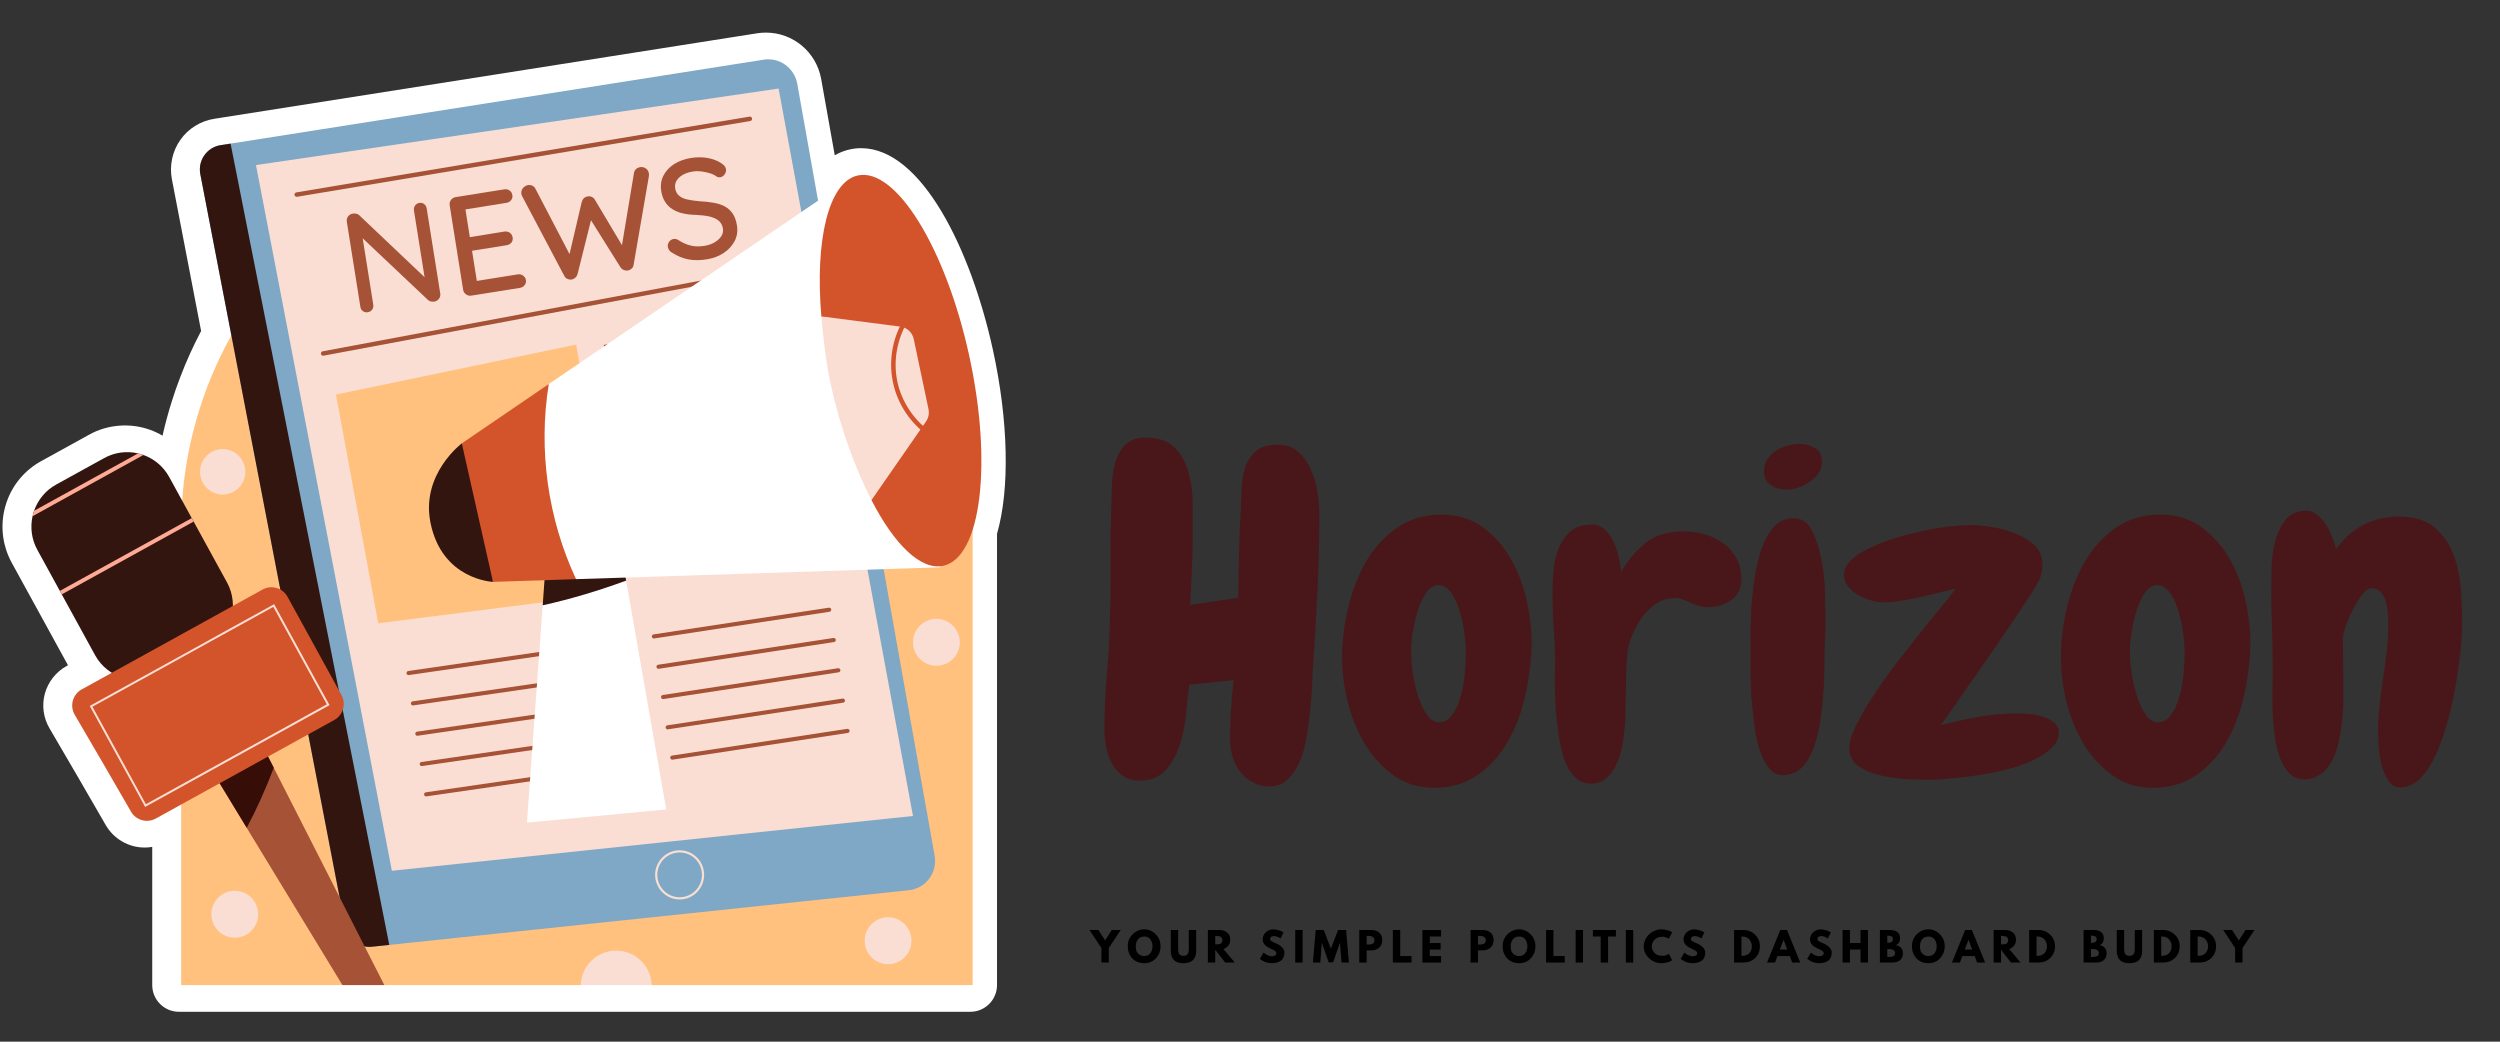 <svg xmlns="http://www.w3.org/2000/svg" xmlns:xlink="http://www.w3.org/1999/xlink" width="240" zoomAndPan="magnify" viewBox="0 0 180 75" height="100" preserveAspectRatio="xMidYMid meet" version="1.0"><rect x="0" y="0" width="180" height="75" fill="#333333" stroke="none"/><defs><g/><clipPath id="21bc73cd93"><path d="M 0 2.352 L 72.75 2.352 L 72.75 72.852 L 0 72.852 Z M 0 2.352 " clip-rule="nonzero"/></clipPath></defs><g clip-path="url(#21bc73cd93)"><path fill="#ffffff" d="M 12.879 72.848 C 11.82 72.848 10.961 71.984 10.961 70.926 L 10.961 60.977 C 10.781 61.008 10.598 61.023 10.41 61.023 C 9.262 61.023 8.188 60.402 7.613 59.406 C 6.555 57.57 4.621 54.227 3.57 52.449 C 3.121 51.688 3 50.797 3.23 49.941 C 3.461 49.102 4.031 48.375 4.793 47.953 L 4.895 47.898 L 0.84 40.508 C 0.215 39.363 0.023 38.027 0.309 36.746 C 0.348 36.566 0.406 36.355 0.484 36.133 C 0.914 34.891 1.793 33.848 2.953 33.207 L 6.418 31.297 C 7.738 30.555 9.391 30.43 10.809 30.949 C 11.121 31.062 11.422 31.203 11.703 31.367 C 11.883 30.562 12.098 29.766 12.344 28.98 C 12.52 28.402 12.734 27.789 12.973 27.168 C 13.402 26.031 13.91 24.914 14.48 23.832 L 12.375 12.898 C 12.188 11.922 12.41 10.891 12.98 10.078 C 13.551 9.262 14.441 8.707 15.422 8.555 L 16.137 8.441 L 54.523 2.395 C 54.73 2.363 54.941 2.348 55.152 2.348 C 57.105 2.348 58.777 3.75 59.125 5.688 L 60.102 11.18 C 60.445 10.984 60.805 10.84 61.188 10.758 C 61.453 10.699 61.723 10.668 61.996 10.668 C 66.355 10.668 69.906 17.961 71.488 25.184 C 72.609 30.297 72.715 35.211 71.785 38.434 L 71.785 70.926 C 71.785 71.984 70.926 72.848 69.867 72.848 Z M 12.879 72.848 " fill-opacity="1" fill-rule="nonzero"/></g><path fill="#ffc17d" d="M 70.031 38.09 L 70.031 70.926 L 46.918 70.926 L 44.363 69.84 L 41.812 70.926 L 13.043 70.926 L 13.043 38.051 C 13.043 37.941 13.047 37.832 13.047 37.723 C 13.047 37.664 13.047 37.613 13.047 37.559 C 13.059 37.047 13.078 36.543 13.113 36.043 C 13.273 33.797 13.688 31.625 14.336 29.555 C 14.512 28.98 14.711 28.414 14.922 27.855 C 15.414 26.574 15.992 25.332 16.656 24.148 C 17.27 23.043 17.957 21.988 18.711 20.98 C 19.086 20.473 19.48 19.977 19.895 19.496 C 20 19.375 20.105 19.254 20.211 19.137 C 21.191 18.023 22.262 16.988 23.402 16.039 C 23.605 15.875 23.809 15.711 24.012 15.551 C 24.484 15.18 24.973 14.824 25.465 14.484 C 25.711 14.316 25.953 14.156 26.199 13.996 C 26.789 13.621 27.387 13.266 28 12.93 C 28.031 12.914 28.059 12.898 28.094 12.883 C 28.375 12.73 28.664 12.582 28.953 12.441 C 30.836 11.508 32.84 10.777 34.934 10.281 C 37.051 9.773 39.262 9.508 41.535 9.508 C 43.086 9.508 44.609 9.633 46.09 9.875 C 48.062 10.188 49.965 10.707 51.777 11.41 C 52.699 11.766 53.594 12.164 54.461 12.609 L 54.465 12.613 C 55.531 13.16 56.562 13.77 57.547 14.445 C 57.773 14.598 57.996 14.75 58.211 14.914 C 58.516 15.129 58.812 15.355 59.105 15.59 C 59.215 15.676 59.328 15.766 59.438 15.855 C 59.449 15.859 59.457 15.871 59.469 15.875 C 60.242 16.504 60.984 17.176 61.684 17.879 C 61.93 18.125 62.176 18.379 62.41 18.637 C 63.027 19.297 63.609 19.992 64.156 20.707 C 65.336 22.25 66.363 23.914 67.211 25.68 C 67.621 26.527 67.988 27.402 68.316 28.301 C 68.32 28.32 68.332 28.34 68.336 28.363 C 68.352 28.395 68.363 28.43 68.371 28.465 C 68.457 28.695 68.535 28.922 68.609 29.148 C 68.613 29.16 68.617 29.18 68.621 29.191 C 68.633 29.234 68.648 29.277 68.664 29.32 C 68.676 29.359 68.688 29.398 68.699 29.441 C 68.836 29.867 68.965 30.297 69.074 30.73 C 69.09 30.785 69.105 30.844 69.121 30.902 C 69.281 31.516 69.418 32.141 69.539 32.777 C 69.551 32.836 69.559 32.891 69.57 32.953 C 69.703 33.691 69.809 34.438 69.887 35.191 C 69.895 35.254 69.898 35.312 69.902 35.375 C 69.941 35.77 69.969 36.168 69.988 36.566 C 69.996 36.629 70 36.688 70 36.75 C 70.012 37.031 70.02 37.312 70.023 37.598 C 70.027 37.656 70.027 37.719 70.027 37.773 C 70.031 37.879 70.031 37.984 70.031 38.09 Z M 70.031 38.09 " fill-opacity="1" fill-rule="nonzero"/><path fill="#faded3" d="M 17.664 33.973 C 17.664 34.875 16.934 35.609 16.035 35.609 C 15.133 35.609 14.402 34.875 14.402 33.973 C 14.402 33.07 15.133 32.336 16.035 32.336 C 16.934 32.336 17.664 33.07 17.664 33.973 Z M 17.664 33.973 " fill-opacity="1" fill-rule="nonzero"/><path fill="#faded3" d="M 46.918 70.926 L 41.812 70.926 C 41.852 69.547 42.984 68.445 44.363 68.445 C 45.746 68.445 46.875 69.547 46.918 70.926 Z M 46.918 70.926 " fill-opacity="1" fill-rule="nonzero"/><path fill="#faded3" d="M 65.629 67.734 C 65.629 67.957 65.586 68.176 65.5 68.383 C 65.414 68.59 65.293 68.77 65.133 68.93 C 64.977 69.09 64.793 69.211 64.586 69.297 C 64.379 69.383 64.164 69.426 63.941 69.426 C 63.719 69.426 63.504 69.383 63.297 69.297 C 63.09 69.211 62.906 69.09 62.75 68.93 C 62.59 68.77 62.469 68.59 62.383 68.383 C 62.301 68.176 62.258 67.957 62.258 67.734 C 62.258 67.512 62.301 67.293 62.383 67.086 C 62.469 66.879 62.59 66.695 62.75 66.539 C 62.906 66.379 63.09 66.258 63.297 66.172 C 63.504 66.086 63.719 66.043 63.941 66.043 C 64.164 66.043 64.379 66.086 64.586 66.172 C 64.793 66.258 64.977 66.379 65.133 66.539 C 65.293 66.695 65.414 66.879 65.5 67.086 C 65.586 67.293 65.629 67.512 65.629 67.734 Z M 65.629 67.734 " fill-opacity="1" fill-rule="nonzero"/><path fill="#faded3" d="M 69.109 46.246 C 69.109 46.469 69.066 46.684 68.98 46.891 C 68.895 47.098 68.773 47.281 68.613 47.441 C 68.457 47.598 68.273 47.719 68.066 47.805 C 67.859 47.891 67.645 47.934 67.422 47.934 C 67.199 47.934 66.984 47.891 66.777 47.805 C 66.57 47.719 66.387 47.598 66.23 47.441 C 66.07 47.281 65.949 47.098 65.863 46.891 C 65.777 46.684 65.734 46.469 65.738 46.246 C 65.734 46.02 65.777 45.805 65.863 45.598 C 65.949 45.391 66.07 45.207 66.23 45.051 C 66.387 44.891 66.57 44.77 66.777 44.684 C 66.984 44.598 67.199 44.555 67.422 44.555 C 67.645 44.555 67.859 44.598 68.066 44.684 C 68.273 44.77 68.457 44.891 68.613 45.051 C 68.773 45.207 68.895 45.391 68.98 45.598 C 69.066 45.805 69.109 46.02 69.109 46.246 Z M 69.109 46.246 " fill-opacity="1" fill-rule="nonzero"/><path fill="#faded3" d="M 18.59 65.824 C 18.59 66.051 18.547 66.266 18.461 66.473 C 18.375 66.68 18.254 66.863 18.094 67.02 C 17.938 67.18 17.754 67.301 17.547 67.387 C 17.344 67.473 17.129 67.516 16.902 67.516 C 16.68 67.516 16.465 67.473 16.258 67.387 C 16.051 67.301 15.871 67.18 15.711 67.02 C 15.555 66.863 15.43 66.68 15.348 66.473 C 15.262 66.266 15.219 66.051 15.219 65.824 C 15.219 65.602 15.262 65.387 15.348 65.18 C 15.43 64.973 15.555 64.789 15.711 64.629 C 15.871 64.473 16.051 64.348 16.258 64.262 C 16.465 64.176 16.68 64.133 16.902 64.133 C 17.129 64.133 17.344 64.176 17.547 64.262 C 17.754 64.348 17.938 64.473 18.094 64.629 C 18.254 64.789 18.375 64.973 18.461 65.18 C 18.547 65.387 18.59 65.602 18.59 65.824 Z M 18.59 65.824 " fill-opacity="1" fill-rule="nonzero"/><path fill="#7ea8c5" d="M 65.422 64.098 L 28.027 68.035 L 26.777 68.164 C 25.867 68.262 25.035 67.645 24.863 66.742 L 14.422 12.535 C 14.234 11.555 14.895 10.609 15.879 10.453 L 16.602 10.34 L 54.984 4.297 C 56.125 4.117 57.195 4.887 57.402 6.027 L 67.293 61.609 C 67.512 62.828 66.652 63.973 65.422 64.098 Z M 65.422 64.098 " fill-opacity="1" fill-rule="nonzero"/><path fill="#faded3" d="M 18.43 11.883 L 28.215 62.695 L 65.734 58.75 L 56.059 6.375 Z M 18.43 11.883 " fill-opacity="1" fill-rule="nonzero"/><path fill="#a65236" d="M 30.195 14.609 C 30.328 14.59 30.445 14.617 30.543 14.695 C 30.645 14.773 30.703 14.879 30.723 15.016 L 31.695 21.113 C 31.719 21.266 31.691 21.395 31.609 21.508 C 31.527 21.621 31.41 21.691 31.262 21.715 C 31.195 21.727 31.121 21.723 31.039 21.707 C 30.957 21.695 30.895 21.664 30.844 21.625 L 25.832 16.891 L 26.043 16.719 L 26.875 21.938 C 26.895 22.066 26.871 22.184 26.797 22.289 C 26.723 22.395 26.617 22.457 26.484 22.48 C 26.344 22.504 26.223 22.477 26.125 22.398 C 26.023 22.32 25.965 22.219 25.945 22.086 L 24.973 15.977 C 24.949 15.824 24.977 15.688 25.062 15.578 C 25.148 15.469 25.262 15.402 25.406 15.379 C 25.48 15.367 25.562 15.367 25.648 15.387 C 25.738 15.402 25.809 15.438 25.859 15.492 L 30.754 20.133 L 30.625 20.301 L 29.805 15.16 C 29.785 15.027 29.809 14.906 29.883 14.801 C 29.957 14.695 30.059 14.633 30.195 14.609 Z M 30.195 14.609 " fill-opacity="1" fill-rule="nonzero"/><path fill="#a65236" d="M 32.812 14.191 L 36.305 13.633 C 36.449 13.609 36.574 13.637 36.688 13.715 C 36.801 13.797 36.867 13.906 36.891 14.047 C 36.914 14.188 36.883 14.312 36.797 14.414 C 36.715 14.52 36.602 14.582 36.461 14.605 L 33.41 15.094 L 33.484 14.906 L 33.844 17.176 L 33.738 17.09 L 36.324 16.672 C 36.465 16.652 36.594 16.68 36.707 16.758 C 36.816 16.836 36.887 16.949 36.91 17.098 C 36.934 17.242 36.902 17.363 36.82 17.469 C 36.734 17.57 36.621 17.633 36.48 17.656 L 33.914 18.066 L 33.973 17.965 L 34.344 20.305 L 34.262 20.238 L 37.281 19.754 C 37.422 19.73 37.551 19.762 37.664 19.844 C 37.777 19.926 37.844 20.031 37.863 20.156 C 37.887 20.301 37.855 20.426 37.773 20.531 C 37.691 20.637 37.578 20.703 37.438 20.727 L 33.941 21.285 C 33.801 21.309 33.672 21.277 33.555 21.195 C 33.438 21.113 33.367 21 33.344 20.852 L 32.379 14.793 C 32.355 14.641 32.383 14.512 32.469 14.398 C 32.555 14.281 32.668 14.215 32.812 14.191 Z M 32.812 14.191 " fill-opacity="1" fill-rule="nonzero"/><path fill="#a65236" d="M 46.09 12.031 C 46.227 12.012 46.359 12.039 46.488 12.121 C 46.617 12.199 46.695 12.324 46.723 12.492 C 46.73 12.539 46.73 12.598 46.723 12.668 L 45.617 19.082 C 45.602 19.188 45.555 19.277 45.473 19.344 C 45.395 19.41 45.309 19.457 45.215 19.477 C 45.121 19.492 45.023 19.48 44.922 19.441 C 44.816 19.402 44.734 19.336 44.668 19.234 L 42.477 15.738 L 42.574 15.766 L 41.586 19.727 C 41.551 19.844 41.492 19.938 41.41 20.004 C 41.328 20.074 41.234 20.117 41.133 20.133 C 41.047 20.141 40.953 20.125 40.855 20.082 C 40.762 20.043 40.688 19.977 40.637 19.879 L 37.598 14.133 C 37.566 14.066 37.547 14.012 37.539 13.965 C 37.516 13.793 37.555 13.652 37.66 13.535 C 37.766 13.418 37.883 13.348 38.008 13.328 C 38.117 13.309 38.223 13.324 38.32 13.367 C 38.422 13.41 38.496 13.48 38.547 13.582 L 41.129 18.531 L 40.945 18.562 L 41.883 14.547 C 41.914 14.438 41.965 14.344 42.039 14.273 C 42.113 14.199 42.207 14.156 42.316 14.145 C 42.422 14.121 42.523 14.133 42.617 14.18 C 42.711 14.227 42.785 14.297 42.84 14.395 L 44.879 17.816 L 44.738 17.922 L 45.648 12.445 C 45.668 12.332 45.719 12.238 45.801 12.168 C 45.887 12.094 45.984 12.051 46.09 12.031 Z M 46.09 12.031 " fill-opacity="1" fill-rule="nonzero"/><path fill="#a65236" d="M 50.891 18.672 C 50.406 18.75 49.961 18.754 49.562 18.676 C 49.164 18.602 48.77 18.438 48.375 18.184 C 48.293 18.141 48.227 18.082 48.18 18.012 C 48.129 17.941 48.098 17.863 48.086 17.781 C 48.062 17.652 48.094 17.531 48.172 17.414 C 48.25 17.297 48.359 17.23 48.5 17.207 C 48.609 17.188 48.715 17.211 48.82 17.27 C 49.113 17.465 49.41 17.602 49.711 17.676 C 50.008 17.754 50.348 17.762 50.723 17.703 C 50.992 17.66 51.234 17.574 51.445 17.453 C 51.656 17.328 51.82 17.18 51.93 17.012 C 52.043 16.84 52.082 16.656 52.051 16.461 C 52.012 16.219 51.91 16.027 51.746 15.891 C 51.582 15.754 51.363 15.656 51.086 15.59 C 50.812 15.527 50.484 15.488 50.109 15.473 C 49.766 15.465 49.449 15.43 49.164 15.363 C 48.883 15.301 48.633 15.199 48.418 15.062 C 48.203 14.93 48.027 14.754 47.891 14.539 C 47.75 14.328 47.66 14.066 47.609 13.766 C 47.543 13.352 47.598 12.98 47.766 12.648 C 47.934 12.316 48.188 12.039 48.535 11.816 C 48.879 11.598 49.281 11.449 49.746 11.375 C 50.172 11.305 50.578 11.309 50.973 11.379 C 51.363 11.453 51.691 11.582 51.957 11.77 C 52.141 11.883 52.246 12.023 52.27 12.188 C 52.289 12.309 52.258 12.43 52.18 12.547 C 52.098 12.668 51.992 12.738 51.863 12.762 C 51.77 12.773 51.684 12.762 51.609 12.719 C 51.484 12.621 51.32 12.539 51.125 12.477 C 50.93 12.418 50.723 12.371 50.508 12.344 C 50.293 12.316 50.09 12.316 49.902 12.348 C 49.598 12.395 49.348 12.48 49.145 12.598 C 48.941 12.719 48.797 12.859 48.703 13.023 C 48.613 13.188 48.582 13.367 48.613 13.562 C 48.652 13.793 48.746 13.969 48.902 14.098 C 49.055 14.227 49.258 14.316 49.508 14.367 C 49.758 14.422 50.043 14.461 50.355 14.488 C 50.742 14.508 51.086 14.547 51.395 14.602 C 51.707 14.656 51.973 14.746 52.199 14.871 C 52.43 15 52.613 15.172 52.762 15.391 C 52.906 15.609 53.008 15.895 53.062 16.246 C 53.125 16.652 53.07 17.023 52.887 17.367 C 52.707 17.707 52.445 17.992 52.098 18.219 C 51.75 18.449 51.348 18.598 50.891 18.672 Z M 50.891 18.672 " fill-opacity="1" fill-rule="nonzero"/><path fill="#a65236" d="M 21.363 14.172 C 21.285 14.172 21.219 14.113 21.203 14.035 C 21.191 13.949 21.25 13.867 21.336 13.852 L 53.965 8.398 C 54.051 8.383 54.133 8.441 54.148 8.527 C 54.164 8.617 54.102 8.699 54.016 8.715 L 21.391 14.168 C 21.379 14.168 21.371 14.172 21.363 14.172 Z M 21.363 14.172 " fill-opacity="1" fill-rule="nonzero"/><path fill="#a65236" d="M 23.266 25.613 C 23.191 25.613 23.125 25.559 23.109 25.48 C 23.094 25.395 23.152 25.309 23.238 25.293 L 55.754 19.211 C 55.84 19.191 55.926 19.25 55.941 19.336 C 55.957 19.426 55.898 19.508 55.812 19.523 L 23.297 25.609 C 23.285 25.609 23.277 25.613 23.266 25.613 Z M 23.266 25.613 " fill-opacity="1" fill-rule="nonzero"/><path fill="#ffc17d" d="M 24.191 28.41 L 27.234 44.879 L 44.527 42.672 L 41.484 24.809 Z M 24.191 28.41 " fill-opacity="1" fill-rule="nonzero"/><path fill="#a65236" d="M 44.641 31.285 C 44.566 31.285 44.504 31.234 44.492 31.16 C 44.48 31.078 44.535 31.004 44.617 30.992 L 57.23 29.027 C 57.312 29.012 57.387 29.07 57.398 29.148 C 57.41 29.23 57.355 29.305 57.277 29.316 L 44.66 31.285 C 44.656 31.285 44.648 31.285 44.641 31.285 Z M 44.641 31.285 " fill-opacity="1" fill-rule="nonzero"/><path fill="#a65236" d="M 44.977 33.465 C 44.906 33.465 44.844 33.414 44.832 33.34 C 44.82 33.262 44.875 33.184 44.953 33.172 L 57.566 31.207 C 57.648 31.195 57.723 31.25 57.734 31.328 C 57.75 31.41 57.695 31.484 57.613 31.5 L 45 33.465 C 44.992 33.465 44.984 33.465 44.977 33.465 Z M 44.977 33.465 " fill-opacity="1" fill-rule="nonzero"/><path fill="#a65236" d="M 45.316 35.645 C 45.242 35.645 45.18 35.594 45.168 35.52 C 45.156 35.441 45.211 35.363 45.293 35.352 L 57.906 33.387 C 57.984 33.375 58.062 33.43 58.074 33.512 C 58.086 33.59 58.031 33.664 57.949 33.68 L 45.336 35.645 C 45.328 35.645 45.32 35.645 45.316 35.645 Z M 45.316 35.645 " fill-opacity="1" fill-rule="nonzero"/><path fill="#a65236" d="M 45.652 37.824 C 45.582 37.824 45.52 37.773 45.508 37.699 C 45.496 37.621 45.551 37.543 45.629 37.531 L 58.242 35.566 C 58.324 35.555 58.398 35.609 58.41 35.691 C 58.426 35.77 58.367 35.848 58.289 35.859 L 45.676 37.824 C 45.668 37.824 45.66 37.824 45.652 37.824 Z M 45.652 37.824 " fill-opacity="1" fill-rule="nonzero"/><path fill="#a65236" d="M 45.988 40.004 C 45.918 40.004 45.855 39.953 45.844 39.879 C 45.832 39.801 45.887 39.727 45.969 39.711 L 58.582 37.746 C 58.66 37.734 58.738 37.789 58.75 37.871 C 58.762 37.949 58.707 38.027 58.625 38.039 L 46.012 40.004 C 46.004 40.004 45.996 40.004 45.988 40.004 Z M 45.988 40.004 " fill-opacity="1" fill-rule="nonzero"/><path fill="#a65236" d="M 29.418 48.609 C 29.344 48.609 29.281 48.555 29.27 48.48 C 29.258 48.402 29.316 48.324 29.395 48.312 L 42.027 46.477 C 42.105 46.465 42.184 46.52 42.195 46.602 C 42.207 46.684 42.152 46.758 42.07 46.77 L 29.438 48.605 C 29.43 48.605 29.422 48.609 29.418 48.609 Z M 29.418 48.609 " fill-opacity="1" fill-rule="nonzero"/><path fill="#a65236" d="M 29.73 50.793 C 29.66 50.793 29.598 50.738 29.586 50.664 C 29.574 50.586 29.629 50.508 29.711 50.496 L 42.344 48.66 C 42.422 48.648 42.5 48.703 42.512 48.785 C 42.523 48.867 42.465 48.941 42.387 48.953 L 29.754 50.789 C 29.746 50.789 29.738 50.793 29.73 50.793 Z M 29.73 50.793 " fill-opacity="1" fill-rule="nonzero"/><path fill="#a65236" d="M 30.047 52.977 C 29.977 52.977 29.914 52.922 29.902 52.848 C 29.891 52.77 29.945 52.691 30.027 52.68 L 42.66 50.844 C 42.738 50.832 42.812 50.887 42.824 50.969 C 42.836 51.051 42.781 51.125 42.703 51.137 L 30.07 52.973 C 30.062 52.973 30.055 52.977 30.047 52.977 Z M 30.047 52.977 " fill-opacity="1" fill-rule="nonzero"/><path fill="#a65236" d="M 30.363 55.156 C 30.293 55.156 30.227 55.105 30.219 55.031 C 30.207 54.949 30.262 54.875 30.344 54.863 L 42.977 53.027 C 43.055 53.016 43.129 53.07 43.141 53.152 C 43.152 53.23 43.098 53.309 43.016 53.32 L 30.383 55.156 C 30.379 55.156 30.371 55.156 30.363 55.156 Z M 30.363 55.156 " fill-opacity="1" fill-rule="nonzero"/><path fill="#a65236" d="M 30.68 57.34 C 30.605 57.34 30.543 57.289 30.535 57.215 C 30.523 57.133 30.578 57.059 30.656 57.047 L 43.289 55.211 C 43.371 55.199 43.445 55.254 43.457 55.336 C 43.469 55.414 43.414 55.492 43.332 55.504 L 30.699 57.34 C 30.691 57.34 30.688 57.34 30.68 57.34 Z M 30.68 57.34 " fill-opacity="1" fill-rule="nonzero"/><path fill="#a65236" d="M 47.082 45.973 C 47.008 45.973 46.945 45.918 46.934 45.848 C 46.922 45.766 46.977 45.691 47.059 45.676 L 59.68 43.754 C 59.758 43.742 59.832 43.797 59.848 43.875 C 59.859 43.957 59.805 44.031 59.723 44.047 L 47.102 45.969 C 47.094 45.969 47.086 45.973 47.082 45.973 Z M 47.082 45.973 " fill-opacity="1" fill-rule="nonzero"/><path fill="#a65236" d="M 47.41 48.152 C 47.34 48.152 47.277 48.102 47.266 48.027 C 47.254 47.945 47.309 47.871 47.391 47.859 L 60.008 45.934 C 60.09 45.926 60.164 45.977 60.176 46.059 C 60.188 46.141 60.133 46.215 60.055 46.227 L 47.434 48.152 C 47.426 48.152 47.418 48.152 47.41 48.152 Z M 47.41 48.152 " fill-opacity="1" fill-rule="nonzero"/><path fill="#a65236" d="M 47.742 50.332 C 47.668 50.332 47.605 50.281 47.598 50.207 C 47.582 50.129 47.641 50.051 47.719 50.039 L 60.34 48.113 C 60.422 48.105 60.496 48.16 60.508 48.238 C 60.52 48.32 60.465 48.395 60.383 48.406 L 47.766 50.332 C 47.758 50.332 47.75 50.332 47.742 50.332 Z M 47.742 50.332 " fill-opacity="1" fill-rule="nonzero"/><path fill="#a65236" d="M 48.07 52.516 C 48 52.516 47.938 52.461 47.926 52.391 C 47.914 52.309 47.969 52.234 48.051 52.223 L 60.668 50.297 C 60.75 50.285 60.824 50.34 60.836 50.422 C 60.852 50.5 60.793 50.574 60.715 50.59 L 48.094 52.512 C 48.086 52.516 48.078 52.516 48.07 52.516 Z M 48.07 52.516 " fill-opacity="1" fill-rule="nonzero"/><path fill="#a65236" d="M 48.402 54.695 C 48.332 54.695 48.27 54.645 48.258 54.57 C 48.246 54.488 48.301 54.414 48.379 54.402 L 61 52.477 C 61.082 52.469 61.156 52.52 61.168 52.602 C 61.18 52.684 61.125 52.758 61.047 52.77 L 48.426 54.695 C 48.418 54.695 48.41 54.695 48.402 54.695 Z M 48.402 54.695 " fill-opacity="1" fill-rule="nonzero"/><path fill="#a65236" d="M 43.469 24.836 L 44.039 28.762 L 56.844 26.391 L 56.191 22.547 Z M 43.469 24.836 " fill-opacity="1" fill-rule="nonzero"/><path fill="#faded3" d="M 48.934 64.762 C 47.961 64.762 47.168 63.965 47.168 62.988 C 47.168 62.012 47.961 61.219 48.934 61.219 C 49.906 61.219 50.699 62.012 50.699 62.988 C 50.699 63.965 49.906 64.762 48.934 64.762 Z M 48.934 61.379 C 48.047 61.379 47.328 62.102 47.328 62.988 C 47.328 63.879 48.047 64.602 48.934 64.602 C 49.82 64.602 50.539 63.879 50.539 62.988 C 50.539 62.102 49.82 61.379 48.934 61.379 Z M 48.934 61.379 " fill-opacity="1" fill-rule="nonzero"/><path fill="#331510" d="M 28.027 68.035 L 26.777 68.164 C 25.867 68.262 25.035 67.645 24.863 66.742 L 14.422 12.535 C 14.234 11.555 14.895 10.609 15.879 10.453 L 16.602 10.34 Z M 28.027 68.035 " fill-opacity="1" fill-rule="nonzero"/><path fill="#ffffff" d="M 47.969 58.281 L 37.941 59.227 L 39.074 43.582 L 40.363 40.059 L 43.734 39.734 L 45.082 41.805 Z M 47.969 58.281 " fill-opacity="1" fill-rule="nonzero"/><path fill="#331510" d="M 45.082 41.805 C 43.117 42.523 41.125 43.129 39.074 43.582 L 39.32 40.16 L 44.707 39.645 Z M 45.082 41.805 " fill-opacity="1" fill-rule="nonzero"/><path fill="#ffffff" d="M 67.715 40.844 L 41.477 41.699 L 37.637 40.215 L 35.496 32.336 L 39.512 27.652 L 61.059 12.977 Z M 67.715 40.844 " fill-opacity="1" fill-rule="nonzero"/><path fill="#d3542b" d="M 67.918 40.738 C 66.305 41.09 64.395 39.211 62.746 36.008 L 62.512 28.324 L 59.137 22.781 C 58.668 17.297 59.645 13.102 61.762 12.633 C 64.492 12.035 68.082 17.836 69.781 25.598 C 71.477 33.355 70.648 40.137 67.918 40.738 Z M 67.918 40.738 " fill-opacity="1" fill-rule="nonzero"/><path fill="#d3542b" d="M 41.477 41.699 L 35.496 41.895 L 33.551 37.305 L 33.25 31.922 L 39.512 27.652 C 38.746 32.387 39.445 37.355 41.477 41.699 Z M 41.477 41.699 " fill-opacity="1" fill-rule="nonzero"/><path fill="#faded3" d="M 66.676 30.344 L 62.746 36.008 C 61.609 33.793 60.516 30.883 59.82 27.711 C 59.441 25.977 59.273 24.277 59.137 22.781 L 64.824 23.516 C 65.301 23.578 65.688 23.938 65.789 24.41 L 66.852 29.457 C 66.918 29.766 66.852 30.086 66.676 30.344 Z M 66.676 30.344 " fill-opacity="1" fill-rule="nonzero"/><path fill="#d3542b" d="M 66.992 31.48 C 65.594 30.566 64.605 29.105 64.281 27.465 C 63.953 25.824 64.309 24.094 65.25 22.715 L 65.512 22.898 C 64.633 24.188 64.289 25.871 64.594 27.402 C 64.898 28.938 65.859 30.359 67.164 31.211 Z M 66.992 31.48 " fill-opacity="1" fill-rule="nonzero"/><path fill="#331510" d="M 35.496 41.895 L 33.25 31.922 C 33.25 31.922 30.297 34.133 30.992 37.621 C 31.816 41.762 35.496 41.895 35.496 41.895 Z M 35.496 41.895 " fill-opacity="1" fill-rule="nonzero"/><path fill="#331510" d="M 12.18 34.34 L 16.344 41.934 C 17.258 43.598 16.648 45.707 14.988 46.621 L 11.523 48.535 C 9.867 49.449 7.762 48.84 6.848 47.176 L 2.684 39.582 C 2.266 38.816 2.168 37.961 2.344 37.168 C 2.371 37.039 2.41 36.91 2.453 36.777 C 2.723 36.004 3.266 35.316 4.039 34.891 L 7.504 32.98 C 8.273 32.555 9.145 32.457 9.941 32.645 C 10.074 32.676 10.203 32.715 10.328 32.758 C 11.09 33.035 11.758 33.574 12.18 34.34 Z M 12.18 34.34 " fill-opacity="1" fill-rule="nonzero"/><path fill="#ffaa94" d="M 4.309 42.543 L 13.805 37.305 L 13.941 37.555 L 4.445 42.797 Z M 4.309 42.543 " fill-opacity="1" fill-rule="nonzero"/><path fill="#ffaa94" d="M 10.328 32.758 L 2.344 37.168 C 2.371 37.039 2.41 36.91 2.453 36.777 L 9.941 32.645 C 10.074 32.676 10.203 32.715 10.328 32.758 Z M 10.328 32.758 " fill-opacity="1" fill-rule="nonzero"/><path fill="#a65236" d="M 27.672 70.926 L 24.656 70.926 L 17.762 59.602 L 15.816 56.395 L 15.461 55.812 L 19.023 53.93 L 19.297 54.469 L 19.711 55.281 L 24.449 64.594 L 26.254 68.145 L 27.586 70.754 L 27.648 70.883 Z M 27.672 70.926 " fill-opacity="1" fill-rule="nonzero"/><path fill="#360e07" d="M 19.711 55.281 C 19.152 56.762 18.504 58.203 17.766 59.602 L 15.461 55.812 L 19.023 53.93 Z M 19.711 55.281 " fill-opacity="1" fill-rule="nonzero"/><path fill="#d3542b" d="M 5.883 49.637 L 18.91 42.445 C 19.547 42.094 20.352 42.328 20.699 42.965 L 24.586 50.043 C 24.938 50.684 24.703 51.488 24.066 51.84 L 11.211 58.938 C 10.582 59.281 9.793 59.062 9.434 58.441 C 8.418 56.676 6.441 53.262 5.383 51.469 C 5.004 50.828 5.227 49.996 5.883 49.637 Z M 5.883 49.637 " fill-opacity="1" fill-rule="nonzero"/><path fill="#faded3" d="M 20.734 45.316 L 19.738 43.5 L 16.246 45.426 L 16.238 45.43 L 15.027 46.102 L 13.043 47.199 L 9.852 48.957 L 6.523 50.793 L 6.461 50.828 L 10.449 58.098 L 13.043 56.668 L 21.973 51.738 L 22.445 51.477 L 23.664 50.805 L 23.727 50.77 Z M 22.34 51.367 L 21.941 51.59 L 13.043 56.5 L 10.504 57.902 L 6.656 50.883 L 10.168 48.945 L 10.172 48.945 L 13.043 47.359 L 15.184 46.176 L 16.062 45.691 L 16.066 45.691 L 19.68 43.695 L 20.824 45.781 L 23.531 50.711 Z M 22.34 51.367 " fill-opacity="1" fill-rule="nonzero"/><g fill="#491719" fill-opacity="1"><g transform="translate(78.52, 55.785)"><g><path d="M 16.469 -18.469 C 16.469 -16.676 16.422 -14.879 16.328 -13.078 C 16.242 -11.285 16.141 -9.5 16.016 -7.719 C 15.992 -7.395 15.973 -6.957 15.953 -6.406 C 15.93 -5.852 15.883 -5.258 15.812 -4.625 C 15.75 -4 15.664 -3.363 15.562 -2.719 C 15.457 -2.07 15.289 -1.484 15.062 -0.953 C 14.832 -0.422 14.539 0.008 14.188 0.344 C 13.832 0.676 13.395 0.844 12.875 0.844 C 12.426 0.844 12.023 0.742 11.672 0.547 C 11.316 0.359 11.02 0.109 10.781 -0.203 C 10.539 -0.516 10.359 -0.867 10.234 -1.266 C 10.109 -1.672 10.047 -2.086 10.047 -2.516 C 10.047 -3.223 10.066 -3.938 10.109 -4.656 C 10.148 -5.383 10.211 -6.102 10.297 -6.812 L 7.109 -6.484 C 7.035 -5.93 6.961 -5.258 6.891 -4.469 C 6.816 -3.688 6.664 -2.93 6.438 -2.203 C 6.219 -1.484 5.879 -0.863 5.422 -0.344 C 4.973 0.164 4.348 0.422 3.547 0.422 C 3.055 0.422 2.648 0.305 2.328 0.078 C 2.004 -0.148 1.742 -0.441 1.547 -0.797 C 1.359 -1.148 1.219 -1.539 1.125 -1.969 C 1.039 -2.395 1 -2.805 1 -3.203 C 1 -4.492 1.051 -5.773 1.156 -7.047 C 1.27 -8.328 1.348 -9.613 1.391 -10.906 C 1.43 -12.27 1.445 -13.633 1.438 -15 C 1.426 -16.363 1.441 -17.734 1.484 -19.109 C 1.504 -19.566 1.52 -20.094 1.531 -20.688 C 1.539 -21.289 1.613 -21.859 1.75 -22.391 C 1.895 -22.922 2.133 -23.367 2.469 -23.734 C 2.801 -24.098 3.301 -24.281 3.969 -24.281 C 4.895 -24.281 5.594 -24.035 6.062 -23.547 C 6.539 -23.066 6.875 -22.469 7.062 -21.75 C 7.258 -21.031 7.359 -20.266 7.359 -19.453 C 7.359 -18.648 7.359 -17.926 7.359 -17.281 C 7.359 -16.414 7.336 -15.566 7.297 -14.734 C 7.254 -13.91 7.211 -13.078 7.172 -12.234 L 10.625 -12.75 C 10.645 -13.801 10.664 -14.844 10.688 -15.875 C 10.707 -16.914 10.75 -17.953 10.812 -18.984 C 10.832 -19.484 10.852 -20.008 10.875 -20.562 C 10.895 -21.125 10.977 -21.641 11.125 -22.109 C 11.281 -22.586 11.535 -22.984 11.891 -23.297 C 12.254 -23.609 12.789 -23.766 13.5 -23.766 C 14.102 -23.766 14.594 -23.594 14.969 -23.25 C 15.344 -22.906 15.641 -22.484 15.859 -21.984 C 16.086 -21.492 16.242 -20.969 16.328 -20.406 C 16.422 -19.844 16.469 -19.336 16.469 -18.891 Z M 16.469 -18.469 "/></g></g></g><g fill="#491719" fill-opacity="1"><g transform="translate(96.148, 55.785)"><g><path d="M 7.109 0.938 C 6.004 0.938 5.039 0.645 4.219 0.062 C 3.406 -0.52 2.719 -1.258 2.156 -2.156 C 1.602 -3.062 1.188 -4.066 0.906 -5.172 C 0.625 -6.285 0.484 -7.379 0.484 -8.453 C 0.484 -9.598 0.625 -10.773 0.906 -11.984 C 1.188 -13.203 1.613 -14.312 2.188 -15.312 C 2.77 -16.32 3.516 -17.145 4.422 -17.781 C 5.328 -18.414 6.406 -18.734 7.656 -18.734 C 8.852 -18.734 9.879 -18.398 10.734 -17.734 C 11.586 -17.078 12.27 -16.258 12.781 -15.281 C 13.301 -14.301 13.664 -13.227 13.875 -12.062 C 14.094 -10.906 14.172 -9.812 14.109 -8.781 C 14.047 -7.645 13.867 -6.492 13.578 -5.328 C 13.285 -4.16 12.859 -3.113 12.297 -2.188 C 11.742 -1.27 11.035 -0.52 10.172 0.062 C 9.305 0.645 8.285 0.938 7.109 0.938 Z M 7.422 -13.656 C 7.098 -13.656 6.812 -13.484 6.562 -13.141 C 6.32 -12.797 6.117 -12.375 5.953 -11.875 C 5.797 -11.383 5.672 -10.863 5.578 -10.312 C 5.492 -9.77 5.453 -9.289 5.453 -8.875 C 5.453 -8.363 5.5 -7.805 5.594 -7.203 C 5.695 -6.598 5.832 -6.039 6 -5.531 C 6.176 -5.031 6.383 -4.613 6.625 -4.281 C 6.875 -3.945 7.16 -3.781 7.484 -3.781 C 7.828 -3.781 8.125 -3.941 8.375 -4.266 C 8.625 -4.586 8.82 -4.992 8.969 -5.484 C 9.125 -5.984 9.234 -6.523 9.297 -7.109 C 9.359 -7.703 9.391 -8.258 9.391 -8.781 C 9.391 -9.258 9.348 -9.781 9.266 -10.344 C 9.18 -10.914 9.055 -11.445 8.891 -11.938 C 8.734 -12.438 8.531 -12.848 8.281 -13.172 C 8.031 -13.492 7.742 -13.656 7.422 -13.656 Z M 7.422 -13.656 "/></g></g></g><g fill="#491719" fill-opacity="1"><g transform="translate(110.935, 55.785)"><g><path d="M 12.172 -12.078 C 11.867 -12.055 11.609 -12.082 11.391 -12.156 C 11.18 -12.227 10.969 -12.312 10.75 -12.406 C 10.562 -12.488 10.367 -12.566 10.172 -12.641 C 9.973 -12.711 9.758 -12.738 9.531 -12.719 C 9.094 -12.695 8.707 -12.578 8.375 -12.359 C 8.039 -12.148 7.738 -11.883 7.469 -11.562 C 7.207 -11.238 6.977 -10.875 6.781 -10.469 C 6.582 -10.07 6.43 -9.68 6.328 -9.297 C 6.266 -9.035 6.219 -8.641 6.188 -8.109 C 6.156 -7.586 6.141 -7.023 6.141 -6.422 C 6.117 -5.797 6.109 -5.203 6.109 -4.641 C 6.109 -4.086 6.082 -3.648 6.031 -3.328 C 6.008 -2.984 5.957 -2.578 5.875 -2.109 C 5.789 -1.648 5.656 -1.211 5.469 -0.797 C 5.289 -0.391 5.051 -0.051 4.75 0.219 C 4.445 0.5 4.055 0.641 3.578 0.641 C 3.211 0.641 2.895 0.531 2.625 0.312 C 2.363 0.102 2.141 -0.176 1.953 -0.531 C 1.766 -0.883 1.613 -1.297 1.5 -1.766 C 1.383 -2.242 1.297 -2.734 1.234 -3.234 C 1.16 -3.742 1.109 -4.254 1.078 -4.766 C 1.047 -5.285 1.023 -5.773 1.016 -6.234 C 1.004 -6.703 1.004 -7.129 1.016 -7.516 C 1.023 -7.91 1.031 -8.223 1.031 -8.453 C 1.008 -9.211 0.973 -9.973 0.922 -10.734 C 0.867 -11.492 0.844 -12.254 0.844 -13.016 C 0.844 -13.484 0.863 -14.008 0.906 -14.594 C 0.945 -15.176 1.062 -15.719 1.25 -16.219 C 1.445 -16.727 1.734 -17.156 2.109 -17.5 C 2.492 -17.844 3.02 -18.016 3.688 -18.016 C 4.051 -18.016 4.359 -17.895 4.609 -17.656 C 4.867 -17.426 5.078 -17.133 5.234 -16.781 C 5.398 -16.438 5.523 -16.07 5.609 -15.688 C 5.703 -15.301 5.758 -14.945 5.781 -14.625 C 6.289 -15.469 6.867 -16.148 7.516 -16.672 C 8.16 -17.203 9.004 -17.488 10.047 -17.531 C 10.555 -17.551 11.062 -17.5 11.562 -17.375 C 12.07 -17.258 12.535 -17.066 12.953 -16.797 C 13.379 -16.535 13.727 -16.188 14 -15.75 C 14.27 -15.32 14.414 -14.816 14.438 -14.234 C 14.477 -13.547 14.27 -13.02 13.812 -12.656 C 13.363 -12.289 12.816 -12.098 12.172 -12.078 Z M 12.172 -12.078 "/></g></g></g><g fill="#491719" fill-opacity="1"><g transform="translate(124.882, 55.785)"><g><path d="M 6.297 -22.531 C 6.297 -22.227 6.211 -21.957 6.047 -21.719 C 5.891 -21.488 5.68 -21.281 5.422 -21.094 C 5.16 -20.914 4.879 -20.773 4.578 -20.672 C 4.285 -20.578 4.008 -20.531 3.75 -20.531 C 3.312 -20.531 2.93 -20.641 2.609 -20.859 C 2.285 -21.078 2.125 -21.41 2.125 -21.859 C 2.125 -22.18 2.203 -22.461 2.359 -22.703 C 2.523 -22.953 2.727 -23.156 2.969 -23.312 C 3.207 -23.477 3.477 -23.602 3.781 -23.688 C 4.082 -23.781 4.375 -23.828 4.656 -23.828 C 5.062 -23.828 5.438 -23.727 5.781 -23.531 C 6.125 -23.344 6.297 -23.008 6.297 -22.531 Z M 6.547 -11.562 C 6.547 -11.258 6.547 -10.941 6.547 -10.609 C 6.547 -10.273 6.535 -9.957 6.516 -9.656 C 6.492 -9.289 6.484 -8.801 6.484 -8.188 C 6.484 -7.57 6.461 -6.91 6.422 -6.203 C 6.379 -5.492 6.305 -4.77 6.203 -4.031 C 6.109 -3.301 5.953 -2.633 5.734 -2.031 C 5.523 -1.426 5.242 -0.938 4.891 -0.562 C 4.535 -0.188 4.086 0.008 3.547 0.031 C 3.141 0.051 2.797 -0.109 2.516 -0.453 C 2.234 -0.797 2 -1.238 1.812 -1.781 C 1.633 -2.332 1.504 -2.945 1.422 -3.625 C 1.336 -4.312 1.27 -4.969 1.219 -5.594 C 1.176 -6.227 1.156 -6.816 1.156 -7.359 C 1.156 -7.898 1.156 -8.301 1.156 -8.562 C 1.156 -8.906 1.156 -9.395 1.156 -10.031 C 1.156 -10.664 1.176 -11.348 1.219 -12.078 C 1.27 -12.805 1.352 -13.547 1.469 -14.297 C 1.582 -15.055 1.754 -15.75 1.984 -16.375 C 2.211 -17 2.508 -17.504 2.875 -17.891 C 3.238 -18.273 3.703 -18.469 4.266 -18.469 C 4.848 -18.469 5.285 -18.176 5.578 -17.594 C 5.879 -17.008 6.102 -16.332 6.25 -15.562 C 6.406 -14.789 6.492 -14.02 6.516 -13.25 C 6.535 -12.488 6.547 -11.926 6.547 -11.562 Z M 6.547 -11.562 "/></g></g></g><g fill="#491719" fill-opacity="1"><g transform="translate(132.76, 55.785)"><g><path d="M 15.469 -3.031 C 15.469 -2.602 15.289 -2.227 14.938 -1.906 C 14.582 -1.582 14.129 -1.289 13.578 -1.031 C 13.023 -0.77 12.398 -0.551 11.703 -0.375 C 11.004 -0.207 10.316 -0.07 9.641 0.031 C 8.961 0.133 8.32 0.211 7.719 0.266 C 7.113 0.328 6.629 0.359 6.266 0.359 C 5.898 0.359 5.391 0.348 4.734 0.328 C 4.078 0.305 3.426 0.223 2.781 0.078 C 2.133 -0.055 1.57 -0.281 1.094 -0.594 C 0.625 -0.906 0.391 -1.344 0.391 -1.906 C 0.391 -2.332 0.539 -2.859 0.844 -3.484 C 1.145 -4.109 1.531 -4.785 2 -5.516 C 2.477 -6.254 3.004 -7.004 3.578 -7.766 C 4.16 -8.523 4.734 -9.258 5.297 -9.969 C 5.859 -10.688 6.383 -11.336 6.875 -11.922 C 7.375 -12.516 7.766 -13.008 8.047 -13.406 C 7.742 -13.332 7.359 -13.238 6.891 -13.125 C 6.43 -13.008 5.953 -12.895 5.453 -12.781 C 4.961 -12.676 4.484 -12.586 4.016 -12.516 C 3.555 -12.441 3.164 -12.406 2.844 -12.406 C 2.582 -12.406 2.289 -12.453 1.969 -12.547 C 1.645 -12.641 1.336 -12.77 1.047 -12.938 C 0.754 -13.113 0.504 -13.32 0.297 -13.562 C 0.098 -13.801 0 -14.07 0 -14.375 C 0 -14.758 0.172 -15.117 0.516 -15.453 C 0.859 -15.785 1.312 -16.082 1.875 -16.344 C 2.438 -16.613 3.062 -16.852 3.75 -17.062 C 4.438 -17.27 5.113 -17.441 5.781 -17.578 C 6.445 -17.723 7.082 -17.828 7.688 -17.891 C 8.289 -17.953 8.773 -17.984 9.141 -17.984 C 9.547 -17.984 10.039 -17.938 10.625 -17.844 C 11.207 -17.758 11.77 -17.609 12.312 -17.391 C 12.863 -17.18 13.332 -16.895 13.719 -16.531 C 14.102 -16.164 14.297 -15.703 14.297 -15.141 C 14.297 -14.973 14.281 -14.816 14.25 -14.672 C 14.219 -14.535 14.18 -14.379 14.141 -14.203 C 14.098 -14.055 13.91 -13.719 13.578 -13.188 C 13.242 -12.664 12.832 -12.039 12.344 -11.312 C 11.863 -10.594 11.336 -9.816 10.766 -8.984 C 10.191 -8.16 9.645 -7.379 9.125 -6.641 C 8.613 -5.91 8.164 -5.266 7.781 -4.703 C 7.395 -4.148 7.133 -3.773 7 -3.578 C 7.883 -3.816 8.785 -4.016 9.703 -4.172 C 10.617 -4.336 11.531 -4.422 12.438 -4.422 C 12.645 -4.422 12.922 -4.41 13.266 -4.391 C 13.609 -4.367 13.941 -4.305 14.266 -4.203 C 14.586 -4.109 14.867 -3.969 15.109 -3.781 C 15.348 -3.602 15.469 -3.352 15.469 -3.031 Z M 15.469 -3.031 "/></g></g></g><g fill="#491719" fill-opacity="1"><g transform="translate(147.901, 55.785)"><g><path d="M 7.109 0.938 C 6.004 0.938 5.039 0.645 4.219 0.062 C 3.406 -0.52 2.719 -1.258 2.156 -2.156 C 1.602 -3.062 1.188 -4.066 0.906 -5.172 C 0.625 -6.285 0.484 -7.379 0.484 -8.453 C 0.484 -9.598 0.625 -10.773 0.906 -11.984 C 1.188 -13.203 1.613 -14.312 2.188 -15.312 C 2.77 -16.32 3.516 -17.145 4.422 -17.781 C 5.328 -18.414 6.406 -18.734 7.656 -18.734 C 8.852 -18.734 9.879 -18.398 10.734 -17.734 C 11.586 -17.078 12.27 -16.258 12.781 -15.281 C 13.301 -14.301 13.664 -13.227 13.875 -12.062 C 14.094 -10.906 14.172 -9.812 14.109 -8.781 C 14.047 -7.645 13.867 -6.492 13.578 -5.328 C 13.285 -4.16 12.859 -3.113 12.297 -2.188 C 11.742 -1.27 11.035 -0.52 10.172 0.062 C 9.305 0.645 8.285 0.938 7.109 0.938 Z M 7.422 -13.656 C 7.098 -13.656 6.812 -13.484 6.562 -13.141 C 6.32 -12.797 6.117 -12.375 5.953 -11.875 C 5.797 -11.383 5.672 -10.863 5.578 -10.312 C 5.492 -9.77 5.453 -9.289 5.453 -8.875 C 5.453 -8.363 5.5 -7.805 5.594 -7.203 C 5.695 -6.598 5.832 -6.039 6 -5.531 C 6.176 -5.031 6.383 -4.613 6.625 -4.281 C 6.875 -3.945 7.16 -3.781 7.484 -3.781 C 7.828 -3.781 8.125 -3.941 8.375 -4.266 C 8.625 -4.586 8.82 -4.992 8.969 -5.484 C 9.125 -5.984 9.234 -6.523 9.297 -7.109 C 9.359 -7.703 9.391 -8.258 9.391 -8.781 C 9.391 -9.258 9.348 -9.781 9.266 -10.344 C 9.18 -10.914 9.055 -11.445 8.891 -11.938 C 8.734 -12.438 8.531 -12.848 8.281 -13.172 C 8.031 -13.492 7.742 -13.656 7.422 -13.656 Z M 7.422 -13.656 "/></g></g></g><g fill="#491719" fill-opacity="1"><g transform="translate(162.688, 55.785)"><g><path d="M 10.141 0.906 C 9.773 0.906 9.484 0.738 9.266 0.406 C 9.047 0.07 8.883 -0.305 8.781 -0.734 C 8.676 -1.172 8.609 -1.609 8.578 -2.047 C 8.547 -2.492 8.531 -2.832 8.531 -3.062 C 8.531 -3.707 8.566 -4.352 8.641 -5 C 8.711 -5.645 8.797 -6.289 8.891 -6.938 C 8.992 -7.582 9.082 -8.227 9.156 -8.875 C 9.227 -9.52 9.266 -10.164 9.266 -10.812 C 9.266 -11.07 9.254 -11.352 9.234 -11.656 C 9.211 -11.957 9.16 -12.242 9.078 -12.516 C 9.004 -12.785 8.879 -13.004 8.703 -13.172 C 8.535 -13.348 8.316 -13.438 8.047 -13.438 C 7.848 -13.438 7.629 -13.281 7.391 -12.969 C 7.148 -12.656 6.926 -12.297 6.719 -11.891 C 6.52 -11.492 6.348 -11.098 6.203 -10.703 C 6.066 -10.305 6 -10.008 6 -9.812 C 6 -9.344 6.004 -8.863 6.016 -8.375 C 6.023 -7.895 6.031 -7.406 6.031 -6.906 L 6.031 -5.031 C 6.008 -4.645 5.977 -4.25 5.938 -3.844 C 5.895 -3.438 5.832 -3.035 5.75 -2.641 C 5.688 -2.254 5.586 -1.883 5.453 -1.531 C 5.328 -1.176 5.16 -0.863 4.953 -0.594 C 4.754 -0.32 4.516 -0.102 4.234 0.062 C 3.953 0.238 3.617 0.328 3.234 0.328 C 2.797 0.328 2.438 0.188 2.156 -0.094 C 1.883 -0.375 1.66 -0.734 1.484 -1.172 C 1.316 -1.617 1.191 -2.113 1.109 -2.656 C 1.035 -3.207 0.984 -3.742 0.953 -4.266 C 0.922 -4.797 0.91 -5.281 0.922 -5.719 C 0.93 -6.164 0.938 -6.52 0.938 -6.781 L 0.938 -8.297 C 0.938 -9.117 0.922 -9.926 0.891 -10.719 C 0.859 -11.52 0.844 -12.316 0.844 -13.109 C 0.844 -13.535 0.848 -14.082 0.859 -14.75 C 0.867 -15.414 0.945 -16.066 1.094 -16.703 C 1.25 -17.336 1.5 -17.879 1.844 -18.328 C 2.188 -18.785 2.691 -19.016 3.359 -19.016 C 3.66 -19.016 3.926 -18.914 4.156 -18.719 C 4.395 -18.531 4.602 -18.297 4.781 -18.016 C 4.969 -17.734 5.117 -17.43 5.234 -17.109 C 5.359 -16.785 5.453 -16.504 5.516 -16.266 C 5.734 -16.566 5.988 -16.859 6.281 -17.141 C 6.57 -17.422 6.898 -17.664 7.266 -17.875 C 7.629 -18.094 8.035 -18.266 8.484 -18.391 C 8.941 -18.523 9.461 -18.594 10.047 -18.594 C 11.141 -18.594 11.992 -18.328 12.609 -17.797 C 13.223 -17.273 13.676 -16.617 13.969 -15.828 C 14.258 -15.047 14.438 -14.203 14.5 -13.297 C 14.562 -12.398 14.594 -11.582 14.594 -10.844 C 14.594 -10.477 14.562 -9.938 14.5 -9.219 C 14.438 -8.5 14.332 -7.703 14.188 -6.828 C 14.051 -5.953 13.863 -5.055 13.625 -4.141 C 13.383 -3.234 13.102 -2.398 12.781 -1.641 C 12.457 -0.891 12.078 -0.281 11.641 0.188 C 11.203 0.664 10.703 0.906 10.141 0.906 Z M 10.141 0.906 "/></g></g></g><g fill="#000000" fill-opacity="1"><g transform="translate(78.52, 69.304)"><g><path d="M -0.078 -2.344 L 0.562 -2.344 L 1.047 -1.594 L 1.531 -2.344 L 2.172 -2.344 L 1.312 -1.047 L 1.312 0 L 0.781 0 L 0.781 -1.047 Z M -0.078 -2.344 "/></g></g></g><g fill="#000000" fill-opacity="1"><g transform="translate(81.137, 69.304)"><g><path d="M 0.062 -1.172 C 0.062 -1.516 0.176 -1.801 0.406 -2.031 C 0.645 -2.27 0.926 -2.391 1.25 -2.391 C 1.57 -2.391 1.848 -2.27 2.078 -2.031 C 2.305 -1.801 2.422 -1.516 2.422 -1.172 C 2.422 -0.828 2.305 -0.535 2.078 -0.297 C 1.859 -0.066 1.582 0.047 1.25 0.047 C 0.906 0.047 0.617 -0.066 0.391 -0.297 C 0.172 -0.535 0.062 -0.828 0.062 -1.172 Z M 0.641 -1.172 C 0.641 -1.047 0.656 -0.93 0.688 -0.828 C 0.727 -0.734 0.797 -0.648 0.891 -0.578 C 0.992 -0.504 1.113 -0.469 1.25 -0.469 C 1.445 -0.469 1.594 -0.535 1.688 -0.672 C 1.789 -0.816 1.844 -0.984 1.844 -1.172 C 1.844 -1.367 1.789 -1.535 1.688 -1.672 C 1.594 -1.805 1.445 -1.875 1.25 -1.875 C 1.051 -1.875 0.898 -1.805 0.797 -1.672 C 0.691 -1.535 0.641 -1.367 0.641 -1.172 Z M 0.641 -1.172 "/></g></g></g><g fill="#000000" fill-opacity="1"><g transform="translate(84.155, 69.304)"><g><path d="M 1.969 -2.344 L 1.969 -0.828 C 1.969 -0.547 1.891 -0.328 1.734 -0.172 C 1.578 -0.023 1.348 0.047 1.047 0.047 C 0.754 0.047 0.531 -0.023 0.375 -0.172 C 0.219 -0.328 0.141 -0.547 0.141 -0.828 L 0.141 -2.344 L 0.672 -2.344 L 0.672 -0.984 C 0.672 -0.797 0.703 -0.664 0.766 -0.594 C 0.828 -0.52 0.926 -0.484 1.062 -0.484 C 1.195 -0.484 1.289 -0.52 1.344 -0.594 C 1.406 -0.664 1.438 -0.797 1.438 -0.984 L 1.438 -2.344 Z M 1.969 -2.344 "/></g></g></g><g fill="#000000" fill-opacity="1"><g transform="translate(86.794, 69.304)"><g><path d="M 0.172 -2.344 L 1.016 -2.344 C 1.234 -2.344 1.414 -2.281 1.562 -2.156 C 1.707 -2.039 1.781 -1.875 1.781 -1.656 C 1.781 -1.477 1.734 -1.332 1.641 -1.219 C 1.555 -1.102 1.441 -1.02 1.297 -0.969 L 2.109 0 L 1.422 0 L 0.703 -0.922 L 0.703 0 L 0.172 0 Z M 0.703 -1.312 L 0.766 -1.312 C 0.816 -1.312 0.859 -1.312 0.891 -1.312 C 0.922 -1.312 0.957 -1.316 1 -1.328 C 1.051 -1.336 1.086 -1.352 1.109 -1.375 C 1.141 -1.395 1.164 -1.426 1.188 -1.469 C 1.207 -1.508 1.219 -1.555 1.219 -1.609 C 1.219 -1.672 1.207 -1.719 1.188 -1.75 C 1.164 -1.789 1.141 -1.82 1.109 -1.844 C 1.086 -1.863 1.051 -1.879 1 -1.891 C 0.957 -1.898 0.922 -1.906 0.891 -1.906 C 0.859 -1.914 0.816 -1.922 0.766 -1.922 L 0.703 -1.922 Z M 0.703 -1.312 "/></g></g></g><g fill="#000000" fill-opacity="1"><g transform="translate(89.354, 69.304)"><g/></g></g><g fill="#000000" fill-opacity="1"><g transform="translate(90.65, 69.304)"><g><path d="M 1.031 -2.391 C 1.156 -2.391 1.281 -2.367 1.406 -2.328 C 1.531 -2.297 1.617 -2.258 1.672 -2.219 L 1.766 -2.172 L 1.547 -1.734 C 1.523 -1.742 1.5 -1.758 1.469 -1.781 C 1.445 -1.801 1.395 -1.828 1.312 -1.859 C 1.227 -1.891 1.148 -1.906 1.078 -1.906 C 0.984 -1.906 0.91 -1.883 0.859 -1.844 C 0.816 -1.801 0.797 -1.75 0.797 -1.688 C 0.797 -1.656 0.805 -1.625 0.828 -1.594 C 0.848 -1.57 0.883 -1.547 0.938 -1.516 C 1 -1.484 1.051 -1.457 1.094 -1.438 C 1.133 -1.414 1.195 -1.391 1.281 -1.359 C 1.438 -1.285 1.566 -1.191 1.672 -1.078 C 1.773 -0.973 1.828 -0.852 1.828 -0.719 C 1.828 -0.582 1.801 -0.461 1.75 -0.359 C 1.707 -0.254 1.645 -0.176 1.562 -0.125 C 1.477 -0.07 1.383 -0.031 1.281 0 C 1.176 0.031 1.066 0.047 0.953 0.047 C 0.848 0.047 0.742 0.035 0.641 0.016 C 0.547 -0.004 0.461 -0.031 0.391 -0.062 C 0.328 -0.094 0.27 -0.125 0.219 -0.156 C 0.164 -0.188 0.129 -0.211 0.109 -0.234 L 0.062 -0.266 L 0.328 -0.719 C 0.348 -0.695 0.379 -0.672 0.422 -0.641 C 0.461 -0.609 0.535 -0.566 0.641 -0.516 C 0.742 -0.473 0.832 -0.453 0.906 -0.453 C 1.133 -0.453 1.25 -0.531 1.25 -0.688 C 1.25 -0.719 1.238 -0.742 1.219 -0.766 C 1.207 -0.797 1.18 -0.82 1.141 -0.844 C 1.098 -0.875 1.062 -0.895 1.031 -0.906 C 1 -0.926 0.945 -0.953 0.875 -0.984 C 0.801 -1.023 0.75 -1.051 0.719 -1.062 C 0.57 -1.133 0.457 -1.223 0.375 -1.328 C 0.301 -1.43 0.266 -1.547 0.266 -1.672 C 0.266 -1.879 0.344 -2.051 0.5 -2.188 C 0.656 -2.32 0.832 -2.391 1.031 -2.391 Z M 1.031 -2.391 "/></g></g></g><g fill="#000000" fill-opacity="1"><g transform="translate(93.084, 69.304)"><g><path d="M 0.703 -2.344 L 0.703 0 L 0.172 0 L 0.172 -2.344 Z M 0.703 -2.344 "/></g></g></g><g fill="#000000" fill-opacity="1"><g transform="translate(94.481, 69.304)"><g><path d="M 2.109 0 L 2 -1.391 L 1.984 -1.391 L 1.5 -0.016 L 1.188 -0.016 L 0.703 -1.391 L 0.688 -1.391 L 0.578 0 L 0.047 0 L 0.25 -2.344 L 0.828 -2.344 L 1.344 -1 L 1.859 -2.344 L 2.438 -2.344 L 2.641 0 Z M 2.109 0 "/></g></g></g><g fill="#000000" fill-opacity="1"><g transform="translate(97.696, 69.304)"><g><path d="M 0.172 -2.344 L 1.031 -2.344 C 1.27 -2.344 1.461 -2.281 1.609 -2.156 C 1.754 -2.031 1.828 -1.848 1.828 -1.609 C 1.828 -1.379 1.75 -1.195 1.594 -1.062 C 1.445 -0.938 1.258 -0.875 1.031 -0.875 L 0.703 -0.875 L 0.703 0 L 0.172 0 Z M 0.703 -1.297 L 0.859 -1.297 C 0.973 -1.297 1.066 -1.316 1.141 -1.359 C 1.223 -1.41 1.266 -1.492 1.266 -1.609 C 1.266 -1.723 1.223 -1.801 1.141 -1.844 C 1.066 -1.895 0.973 -1.922 0.859 -1.922 L 0.703 -1.922 Z M 0.703 -1.297 "/></g></g></g><g fill="#000000" fill-opacity="1"><g transform="translate(100.113, 69.304)"><g><path d="M 0.703 -2.344 L 0.703 -0.469 L 1.516 -0.469 L 1.516 0 L 0.172 0 L 0.172 -2.344 Z M 0.703 -2.344 "/></g></g></g><g fill="#000000" fill-opacity="1"><g transform="translate(102.242, 69.304)"><g><path d="M 1.516 -2.344 L 1.516 -1.875 L 0.703 -1.875 L 0.703 -1.406 L 1.484 -1.406 L 1.484 -0.938 L 0.703 -0.938 L 0.703 -0.469 L 1.516 -0.469 L 1.516 0 L 0.172 0 L 0.172 -2.344 Z M 1.516 -2.344 "/></g></g></g><g fill="#000000" fill-opacity="1"><g transform="translate(104.414, 69.304)"><g/></g></g><g fill="#000000" fill-opacity="1"><g transform="translate(105.711, 69.304)"><g><path d="M 0.172 -2.344 L 1.031 -2.344 C 1.27 -2.344 1.461 -2.281 1.609 -2.156 C 1.754 -2.031 1.828 -1.848 1.828 -1.609 C 1.828 -1.379 1.75 -1.195 1.594 -1.062 C 1.445 -0.938 1.258 -0.875 1.031 -0.875 L 0.703 -0.875 L 0.703 0 L 0.172 0 Z M 0.703 -1.297 L 0.859 -1.297 C 0.973 -1.297 1.066 -1.316 1.141 -1.359 C 1.223 -1.41 1.266 -1.492 1.266 -1.609 C 1.266 -1.723 1.223 -1.801 1.141 -1.844 C 1.066 -1.895 0.973 -1.922 0.859 -1.922 L 0.703 -1.922 Z M 0.703 -1.297 "/></g></g></g><g fill="#000000" fill-opacity="1"><g transform="translate(108.128, 69.304)"><g><path d="M 0.062 -1.172 C 0.062 -1.516 0.176 -1.801 0.406 -2.031 C 0.645 -2.27 0.926 -2.391 1.25 -2.391 C 1.57 -2.391 1.848 -2.27 2.078 -2.031 C 2.305 -1.801 2.422 -1.516 2.422 -1.172 C 2.422 -0.828 2.305 -0.535 2.078 -0.297 C 1.859 -0.066 1.582 0.047 1.25 0.047 C 0.906 0.047 0.617 -0.066 0.391 -0.297 C 0.172 -0.535 0.062 -0.828 0.062 -1.172 Z M 0.641 -1.172 C 0.641 -1.047 0.656 -0.93 0.688 -0.828 C 0.727 -0.734 0.797 -0.648 0.891 -0.578 C 0.992 -0.504 1.113 -0.469 1.25 -0.469 C 1.445 -0.469 1.594 -0.535 1.688 -0.672 C 1.789 -0.816 1.844 -0.984 1.844 -1.172 C 1.844 -1.367 1.789 -1.535 1.688 -1.672 C 1.594 -1.805 1.445 -1.875 1.25 -1.875 C 1.051 -1.875 0.898 -1.805 0.797 -1.672 C 0.691 -1.535 0.641 -1.367 0.641 -1.172 Z M 0.641 -1.172 "/></g></g></g><g fill="#000000" fill-opacity="1"><g transform="translate(111.146, 69.304)"><g><path d="M 0.703 -2.344 L 0.703 -0.469 L 1.516 -0.469 L 1.516 0 L 0.172 0 L 0.172 -2.344 Z M 0.703 -2.344 "/></g></g></g><g fill="#000000" fill-opacity="1"><g transform="translate(113.275, 69.304)"><g><path d="M 0.703 -2.344 L 0.703 0 L 0.172 0 L 0.172 -2.344 Z M 0.703 -2.344 "/></g></g></g><g fill="#000000" fill-opacity="1"><g transform="translate(114.672, 69.304)"><g><path d="M 0.016 -1.875 L 0.016 -2.344 L 1.672 -2.344 L 1.672 -1.875 L 1.109 -1.875 L 1.109 0 L 0.578 0 L 0.578 -1.875 Z M 0.016 -1.875 "/></g></g></g><g fill="#000000" fill-opacity="1"><g transform="translate(116.889, 69.304)"><g><path d="M 0.703 -2.344 L 0.703 0 L 0.172 0 L 0.172 -2.344 Z M 0.703 -2.344 "/></g></g></g><g fill="#000000" fill-opacity="1"><g transform="translate(118.286, 69.304)"><g><path d="M 1.422 -0.484 C 1.504 -0.484 1.582 -0.492 1.656 -0.516 C 1.727 -0.547 1.785 -0.57 1.828 -0.594 L 1.875 -0.625 L 2.109 -0.172 C 2.098 -0.172 2.086 -0.164 2.078 -0.156 C 2.066 -0.145 2.035 -0.125 1.984 -0.094 C 1.93 -0.07 1.879 -0.051 1.828 -0.031 C 1.773 -0.008 1.703 0.004 1.609 0.016 C 1.523 0.035 1.438 0.047 1.344 0.047 C 1.125 0.047 0.914 -0.004 0.719 -0.109 C 0.52 -0.223 0.359 -0.375 0.234 -0.562 C 0.117 -0.75 0.062 -0.953 0.062 -1.172 C 0.062 -1.336 0.098 -1.492 0.172 -1.641 C 0.242 -1.797 0.336 -1.926 0.453 -2.031 C 0.566 -2.145 0.703 -2.234 0.859 -2.297 C 1.016 -2.359 1.176 -2.391 1.344 -2.391 C 1.488 -2.391 1.625 -2.367 1.75 -2.328 C 1.883 -2.297 1.977 -2.266 2.031 -2.234 L 2.109 -2.172 L 1.875 -1.719 C 1.863 -1.727 1.844 -1.738 1.812 -1.75 C 1.789 -1.77 1.738 -1.789 1.656 -1.812 C 1.582 -1.844 1.504 -1.859 1.422 -1.859 C 1.285 -1.859 1.164 -1.836 1.062 -1.797 C 0.969 -1.754 0.891 -1.695 0.828 -1.625 C 0.766 -1.562 0.719 -1.488 0.688 -1.406 C 0.656 -1.332 0.641 -1.254 0.641 -1.172 C 0.641 -0.992 0.707 -0.832 0.844 -0.688 C 0.977 -0.551 1.172 -0.484 1.422 -0.484 Z M 1.422 -0.484 "/></g></g></g><g fill="#000000" fill-opacity="1"><g transform="translate(120.95, 69.304)"><g><path d="M 1.031 -2.391 C 1.156 -2.391 1.281 -2.367 1.406 -2.328 C 1.531 -2.297 1.617 -2.258 1.672 -2.219 L 1.766 -2.172 L 1.547 -1.734 C 1.523 -1.742 1.5 -1.758 1.469 -1.781 C 1.445 -1.801 1.395 -1.828 1.312 -1.859 C 1.227 -1.891 1.148 -1.906 1.078 -1.906 C 0.984 -1.906 0.91 -1.883 0.859 -1.844 C 0.816 -1.801 0.797 -1.75 0.797 -1.688 C 0.797 -1.656 0.805 -1.625 0.828 -1.594 C 0.848 -1.57 0.883 -1.547 0.938 -1.516 C 1 -1.484 1.051 -1.457 1.094 -1.438 C 1.133 -1.414 1.195 -1.391 1.281 -1.359 C 1.438 -1.285 1.566 -1.191 1.672 -1.078 C 1.773 -0.973 1.828 -0.852 1.828 -0.719 C 1.828 -0.582 1.801 -0.461 1.75 -0.359 C 1.707 -0.254 1.645 -0.176 1.562 -0.125 C 1.477 -0.07 1.383 -0.031 1.281 0 C 1.176 0.031 1.066 0.047 0.953 0.047 C 0.848 0.047 0.742 0.035 0.641 0.016 C 0.547 -0.004 0.461 -0.031 0.391 -0.062 C 0.328 -0.094 0.27 -0.125 0.219 -0.156 C 0.164 -0.188 0.129 -0.211 0.109 -0.234 L 0.062 -0.266 L 0.328 -0.719 C 0.348 -0.695 0.379 -0.672 0.422 -0.641 C 0.461 -0.609 0.535 -0.566 0.641 -0.516 C 0.742 -0.473 0.832 -0.453 0.906 -0.453 C 1.133 -0.453 1.25 -0.531 1.25 -0.688 C 1.25 -0.719 1.238 -0.742 1.219 -0.766 C 1.207 -0.797 1.18 -0.82 1.141 -0.844 C 1.098 -0.875 1.062 -0.895 1.031 -0.906 C 1 -0.926 0.945 -0.953 0.875 -0.984 C 0.801 -1.023 0.75 -1.051 0.719 -1.062 C 0.57 -1.133 0.457 -1.223 0.375 -1.328 C 0.301 -1.43 0.266 -1.547 0.266 -1.672 C 0.266 -1.879 0.344 -2.051 0.5 -2.188 C 0.656 -2.32 0.832 -2.391 1.031 -2.391 Z M 1.031 -2.391 "/></g></g></g><g fill="#000000" fill-opacity="1"><g transform="translate(123.385, 69.304)"><g/></g></g><g fill="#000000" fill-opacity="1"><g transform="translate(124.681, 69.304)"><g><path d="M 0.172 -2.344 L 0.844 -2.344 C 1.176 -2.344 1.457 -2.227 1.688 -2 C 1.914 -1.781 2.031 -1.504 2.031 -1.172 C 2.031 -0.836 1.914 -0.555 1.688 -0.328 C 1.457 -0.109 1.176 0 0.844 0 L 0.172 0 Z M 0.703 -0.484 L 0.781 -0.484 C 0.977 -0.484 1.141 -0.547 1.266 -0.672 C 1.391 -0.805 1.453 -0.973 1.453 -1.172 C 1.453 -1.367 1.391 -1.535 1.266 -1.672 C 1.141 -1.805 0.977 -1.875 0.781 -1.875 L 0.703 -1.875 Z M 0.703 -0.484 "/></g></g></g><g fill="#000000" fill-opacity="1"><g transform="translate(127.304, 69.304)"><g><path d="M 1.359 -2.344 L 2.312 0 L 1.734 0 L 1.562 -0.469 L 0.672 -0.469 L 0.5 0 L -0.078 0 L 0.875 -2.344 Z M 1.375 -0.938 L 1.125 -1.625 L 1.109 -1.625 L 0.844 -0.938 Z M 1.375 -0.938 "/></g></g></g><g fill="#000000" fill-opacity="1"><g transform="translate(130.057, 69.304)"><g><path d="M 1.031 -2.391 C 1.156 -2.391 1.281 -2.367 1.406 -2.328 C 1.531 -2.297 1.617 -2.258 1.672 -2.219 L 1.766 -2.172 L 1.547 -1.734 C 1.523 -1.742 1.5 -1.758 1.469 -1.781 C 1.445 -1.801 1.395 -1.828 1.312 -1.859 C 1.227 -1.891 1.148 -1.906 1.078 -1.906 C 0.984 -1.906 0.91 -1.883 0.859 -1.844 C 0.816 -1.801 0.797 -1.75 0.797 -1.688 C 0.797 -1.656 0.805 -1.625 0.828 -1.594 C 0.848 -1.57 0.883 -1.547 0.938 -1.516 C 1 -1.484 1.051 -1.457 1.094 -1.438 C 1.133 -1.414 1.195 -1.391 1.281 -1.359 C 1.438 -1.285 1.566 -1.191 1.672 -1.078 C 1.773 -0.973 1.828 -0.852 1.828 -0.719 C 1.828 -0.582 1.801 -0.461 1.75 -0.359 C 1.707 -0.254 1.645 -0.176 1.562 -0.125 C 1.477 -0.07 1.383 -0.031 1.281 0 C 1.176 0.031 1.066 0.047 0.953 0.047 C 0.848 0.047 0.742 0.035 0.641 0.016 C 0.547 -0.004 0.461 -0.031 0.391 -0.062 C 0.328 -0.094 0.27 -0.125 0.219 -0.156 C 0.164 -0.188 0.129 -0.211 0.109 -0.234 L 0.062 -0.266 L 0.328 -0.719 C 0.348 -0.695 0.379 -0.672 0.422 -0.641 C 0.461 -0.609 0.535 -0.566 0.641 -0.516 C 0.742 -0.473 0.832 -0.453 0.906 -0.453 C 1.133 -0.453 1.25 -0.531 1.25 -0.688 C 1.25 -0.719 1.238 -0.742 1.219 -0.766 C 1.207 -0.797 1.18 -0.82 1.141 -0.844 C 1.098 -0.875 1.062 -0.895 1.031 -0.906 C 1 -0.926 0.945 -0.953 0.875 -0.984 C 0.801 -1.023 0.75 -1.051 0.719 -1.062 C 0.57 -1.133 0.457 -1.223 0.375 -1.328 C 0.301 -1.43 0.266 -1.547 0.266 -1.672 C 0.266 -1.879 0.344 -2.051 0.5 -2.188 C 0.656 -2.32 0.832 -2.391 1.031 -2.391 Z M 1.031 -2.391 "/></g></g></g><g fill="#000000" fill-opacity="1"><g transform="translate(132.491, 69.304)"><g><path d="M 0.703 -0.938 L 0.703 0 L 0.172 0 L 0.172 -2.344 L 0.703 -2.344 L 0.703 -1.406 L 1.469 -1.406 L 1.469 -2.344 L 2 -2.344 L 2 0 L 1.469 0 L 1.469 -0.938 Z M 0.703 -0.938 "/></g></g></g><g fill="#000000" fill-opacity="1"><g transform="translate(135.181, 69.304)"><g><path d="M 0.172 -2.344 L 0.906 -2.344 C 1.125 -2.344 1.297 -2.297 1.422 -2.203 C 1.555 -2.109 1.625 -1.957 1.625 -1.75 C 1.625 -1.508 1.523 -1.344 1.328 -1.25 C 1.66 -1.188 1.828 -0.988 1.828 -0.656 C 1.828 -0.457 1.758 -0.297 1.625 -0.172 C 1.488 -0.055 1.301 0 1.062 0 L 0.172 0 Z M 0.703 -1.422 L 0.75 -1.422 C 0.863 -1.422 0.953 -1.441 1.016 -1.484 C 1.078 -1.523 1.109 -1.594 1.109 -1.688 C 1.109 -1.852 0.988 -1.938 0.75 -1.938 L 0.703 -1.938 Z M 0.703 -0.406 L 0.875 -0.406 C 1.133 -0.406 1.266 -0.492 1.266 -0.672 C 1.266 -0.773 1.227 -0.848 1.156 -0.891 C 1.094 -0.941 1 -0.969 0.875 -0.969 L 0.703 -0.969 Z M 0.703 -0.406 "/></g></g></g><g fill="#000000" fill-opacity="1"><g transform="translate(137.598, 69.304)"><g><path d="M 0.062 -1.172 C 0.062 -1.516 0.176 -1.801 0.406 -2.031 C 0.645 -2.27 0.926 -2.391 1.25 -2.391 C 1.57 -2.391 1.848 -2.27 2.078 -2.031 C 2.305 -1.801 2.422 -1.516 2.422 -1.172 C 2.422 -0.828 2.305 -0.535 2.078 -0.297 C 1.859 -0.066 1.582 0.047 1.25 0.047 C 0.906 0.047 0.617 -0.066 0.391 -0.297 C 0.172 -0.535 0.062 -0.828 0.062 -1.172 Z M 0.641 -1.172 C 0.641 -1.047 0.656 -0.93 0.688 -0.828 C 0.727 -0.734 0.797 -0.648 0.891 -0.578 C 0.992 -0.504 1.113 -0.469 1.25 -0.469 C 1.445 -0.469 1.594 -0.535 1.688 -0.672 C 1.789 -0.816 1.844 -0.984 1.844 -1.172 C 1.844 -1.367 1.789 -1.535 1.688 -1.672 C 1.594 -1.805 1.445 -1.875 1.25 -1.875 C 1.051 -1.875 0.898 -1.805 0.797 -1.672 C 0.691 -1.535 0.641 -1.367 0.641 -1.172 Z M 0.641 -1.172 "/></g></g></g><g fill="#000000" fill-opacity="1"><g transform="translate(140.617, 69.304)"><g><path d="M 1.359 -2.344 L 2.312 0 L 1.734 0 L 1.562 -0.469 L 0.672 -0.469 L 0.5 0 L -0.078 0 L 0.875 -2.344 Z M 1.375 -0.938 L 1.125 -1.625 L 1.109 -1.625 L 0.844 -0.938 Z M 1.375 -0.938 "/></g></g></g><g fill="#000000" fill-opacity="1"><g transform="translate(143.37, 69.304)"><g><path d="M 0.172 -2.344 L 1.016 -2.344 C 1.234 -2.344 1.414 -2.281 1.562 -2.156 C 1.707 -2.039 1.781 -1.875 1.781 -1.656 C 1.781 -1.477 1.734 -1.332 1.641 -1.219 C 1.555 -1.102 1.441 -1.02 1.297 -0.969 L 2.109 0 L 1.422 0 L 0.703 -0.922 L 0.703 0 L 0.172 0 Z M 0.703 -1.312 L 0.766 -1.312 C 0.816 -1.312 0.859 -1.312 0.891 -1.312 C 0.922 -1.312 0.957 -1.316 1 -1.328 C 1.051 -1.336 1.086 -1.352 1.109 -1.375 C 1.141 -1.395 1.164 -1.426 1.188 -1.469 C 1.207 -1.508 1.219 -1.555 1.219 -1.609 C 1.219 -1.672 1.207 -1.719 1.188 -1.75 C 1.164 -1.789 1.141 -1.82 1.109 -1.844 C 1.086 -1.863 1.051 -1.879 1 -1.891 C 0.957 -1.898 0.922 -1.906 0.891 -1.906 C 0.859 -1.914 0.816 -1.922 0.766 -1.922 L 0.703 -1.922 Z M 0.703 -1.312 "/></g></g></g><g fill="#000000" fill-opacity="1"><g transform="translate(145.929, 69.304)"><g><path d="M 0.172 -2.344 L 0.844 -2.344 C 1.176 -2.344 1.457 -2.227 1.688 -2 C 1.914 -1.781 2.031 -1.504 2.031 -1.172 C 2.031 -0.836 1.914 -0.555 1.688 -0.328 C 1.457 -0.109 1.176 0 0.844 0 L 0.172 0 Z M 0.703 -0.484 L 0.781 -0.484 C 0.977 -0.484 1.141 -0.547 1.266 -0.672 C 1.391 -0.805 1.453 -0.973 1.453 -1.172 C 1.453 -1.367 1.391 -1.535 1.266 -1.672 C 1.141 -1.805 0.977 -1.875 0.781 -1.875 L 0.703 -1.875 Z M 0.703 -0.484 "/></g></g></g><g fill="#000000" fill-opacity="1"><g transform="translate(148.551, 69.304)"><g/></g></g><g fill="#000000" fill-opacity="1"><g transform="translate(149.848, 69.304)"><g><path d="M 0.172 -2.344 L 0.906 -2.344 C 1.125 -2.344 1.297 -2.297 1.422 -2.203 C 1.555 -2.109 1.625 -1.957 1.625 -1.75 C 1.625 -1.508 1.523 -1.344 1.328 -1.25 C 1.66 -1.188 1.828 -0.988 1.828 -0.656 C 1.828 -0.457 1.758 -0.297 1.625 -0.172 C 1.488 -0.055 1.301 0 1.062 0 L 0.172 0 Z M 0.703 -1.422 L 0.75 -1.422 C 0.863 -1.422 0.953 -1.441 1.016 -1.484 C 1.078 -1.523 1.109 -1.594 1.109 -1.688 C 1.109 -1.852 0.988 -1.938 0.75 -1.938 L 0.703 -1.938 Z M 0.703 -0.406 L 0.875 -0.406 C 1.133 -0.406 1.266 -0.492 1.266 -0.672 C 1.266 -0.773 1.227 -0.848 1.156 -0.891 C 1.094 -0.941 1 -0.969 0.875 -0.969 L 0.703 -0.969 Z M 0.703 -0.406 "/></g></g></g><g fill="#000000" fill-opacity="1"><g transform="translate(152.265, 69.304)"><g><path d="M 1.969 -2.344 L 1.969 -0.828 C 1.969 -0.547 1.891 -0.328 1.734 -0.172 C 1.578 -0.023 1.348 0.047 1.047 0.047 C 0.754 0.047 0.531 -0.023 0.375 -0.172 C 0.219 -0.328 0.141 -0.547 0.141 -0.828 L 0.141 -2.344 L 0.672 -2.344 L 0.672 -0.984 C 0.672 -0.797 0.703 -0.664 0.766 -0.594 C 0.828 -0.52 0.926 -0.484 1.062 -0.484 C 1.195 -0.484 1.289 -0.52 1.344 -0.594 C 1.406 -0.664 1.438 -0.797 1.438 -0.984 L 1.438 -2.344 Z M 1.969 -2.344 "/></g></g></g><g fill="#000000" fill-opacity="1"><g transform="translate(154.905, 69.304)"><g><path d="M 0.172 -2.344 L 0.844 -2.344 C 1.176 -2.344 1.457 -2.227 1.688 -2 C 1.914 -1.781 2.031 -1.504 2.031 -1.172 C 2.031 -0.836 1.914 -0.555 1.688 -0.328 C 1.457 -0.109 1.176 0 0.844 0 L 0.172 0 Z M 0.703 -0.484 L 0.781 -0.484 C 0.977 -0.484 1.141 -0.547 1.266 -0.672 C 1.391 -0.805 1.453 -0.973 1.453 -1.172 C 1.453 -1.367 1.391 -1.535 1.266 -1.672 C 1.141 -1.805 0.977 -1.875 0.781 -1.875 L 0.703 -1.875 Z M 0.703 -0.484 "/></g></g></g><g fill="#000000" fill-opacity="1"><g transform="translate(157.527, 69.304)"><g><path d="M 0.172 -2.344 L 0.844 -2.344 C 1.176 -2.344 1.457 -2.227 1.688 -2 C 1.914 -1.781 2.031 -1.504 2.031 -1.172 C 2.031 -0.836 1.914 -0.555 1.688 -0.328 C 1.457 -0.109 1.176 0 0.844 0 L 0.172 0 Z M 0.703 -0.484 L 0.781 -0.484 C 0.977 -0.484 1.141 -0.547 1.266 -0.672 C 1.391 -0.805 1.453 -0.973 1.453 -1.172 C 1.453 -1.367 1.391 -1.535 1.266 -1.672 C 1.141 -1.805 0.977 -1.875 0.781 -1.875 L 0.703 -1.875 Z M 0.703 -0.484 "/></g></g></g><g fill="#000000" fill-opacity="1"><g transform="translate(160.149, 69.304)"><g><path d="M -0.078 -2.344 L 0.562 -2.344 L 1.047 -1.594 L 1.531 -2.344 L 2.172 -2.344 L 1.312 -1.047 L 1.312 0 L 0.781 0 L 0.781 -1.047 Z M -0.078 -2.344 "/></g></g></g></svg>